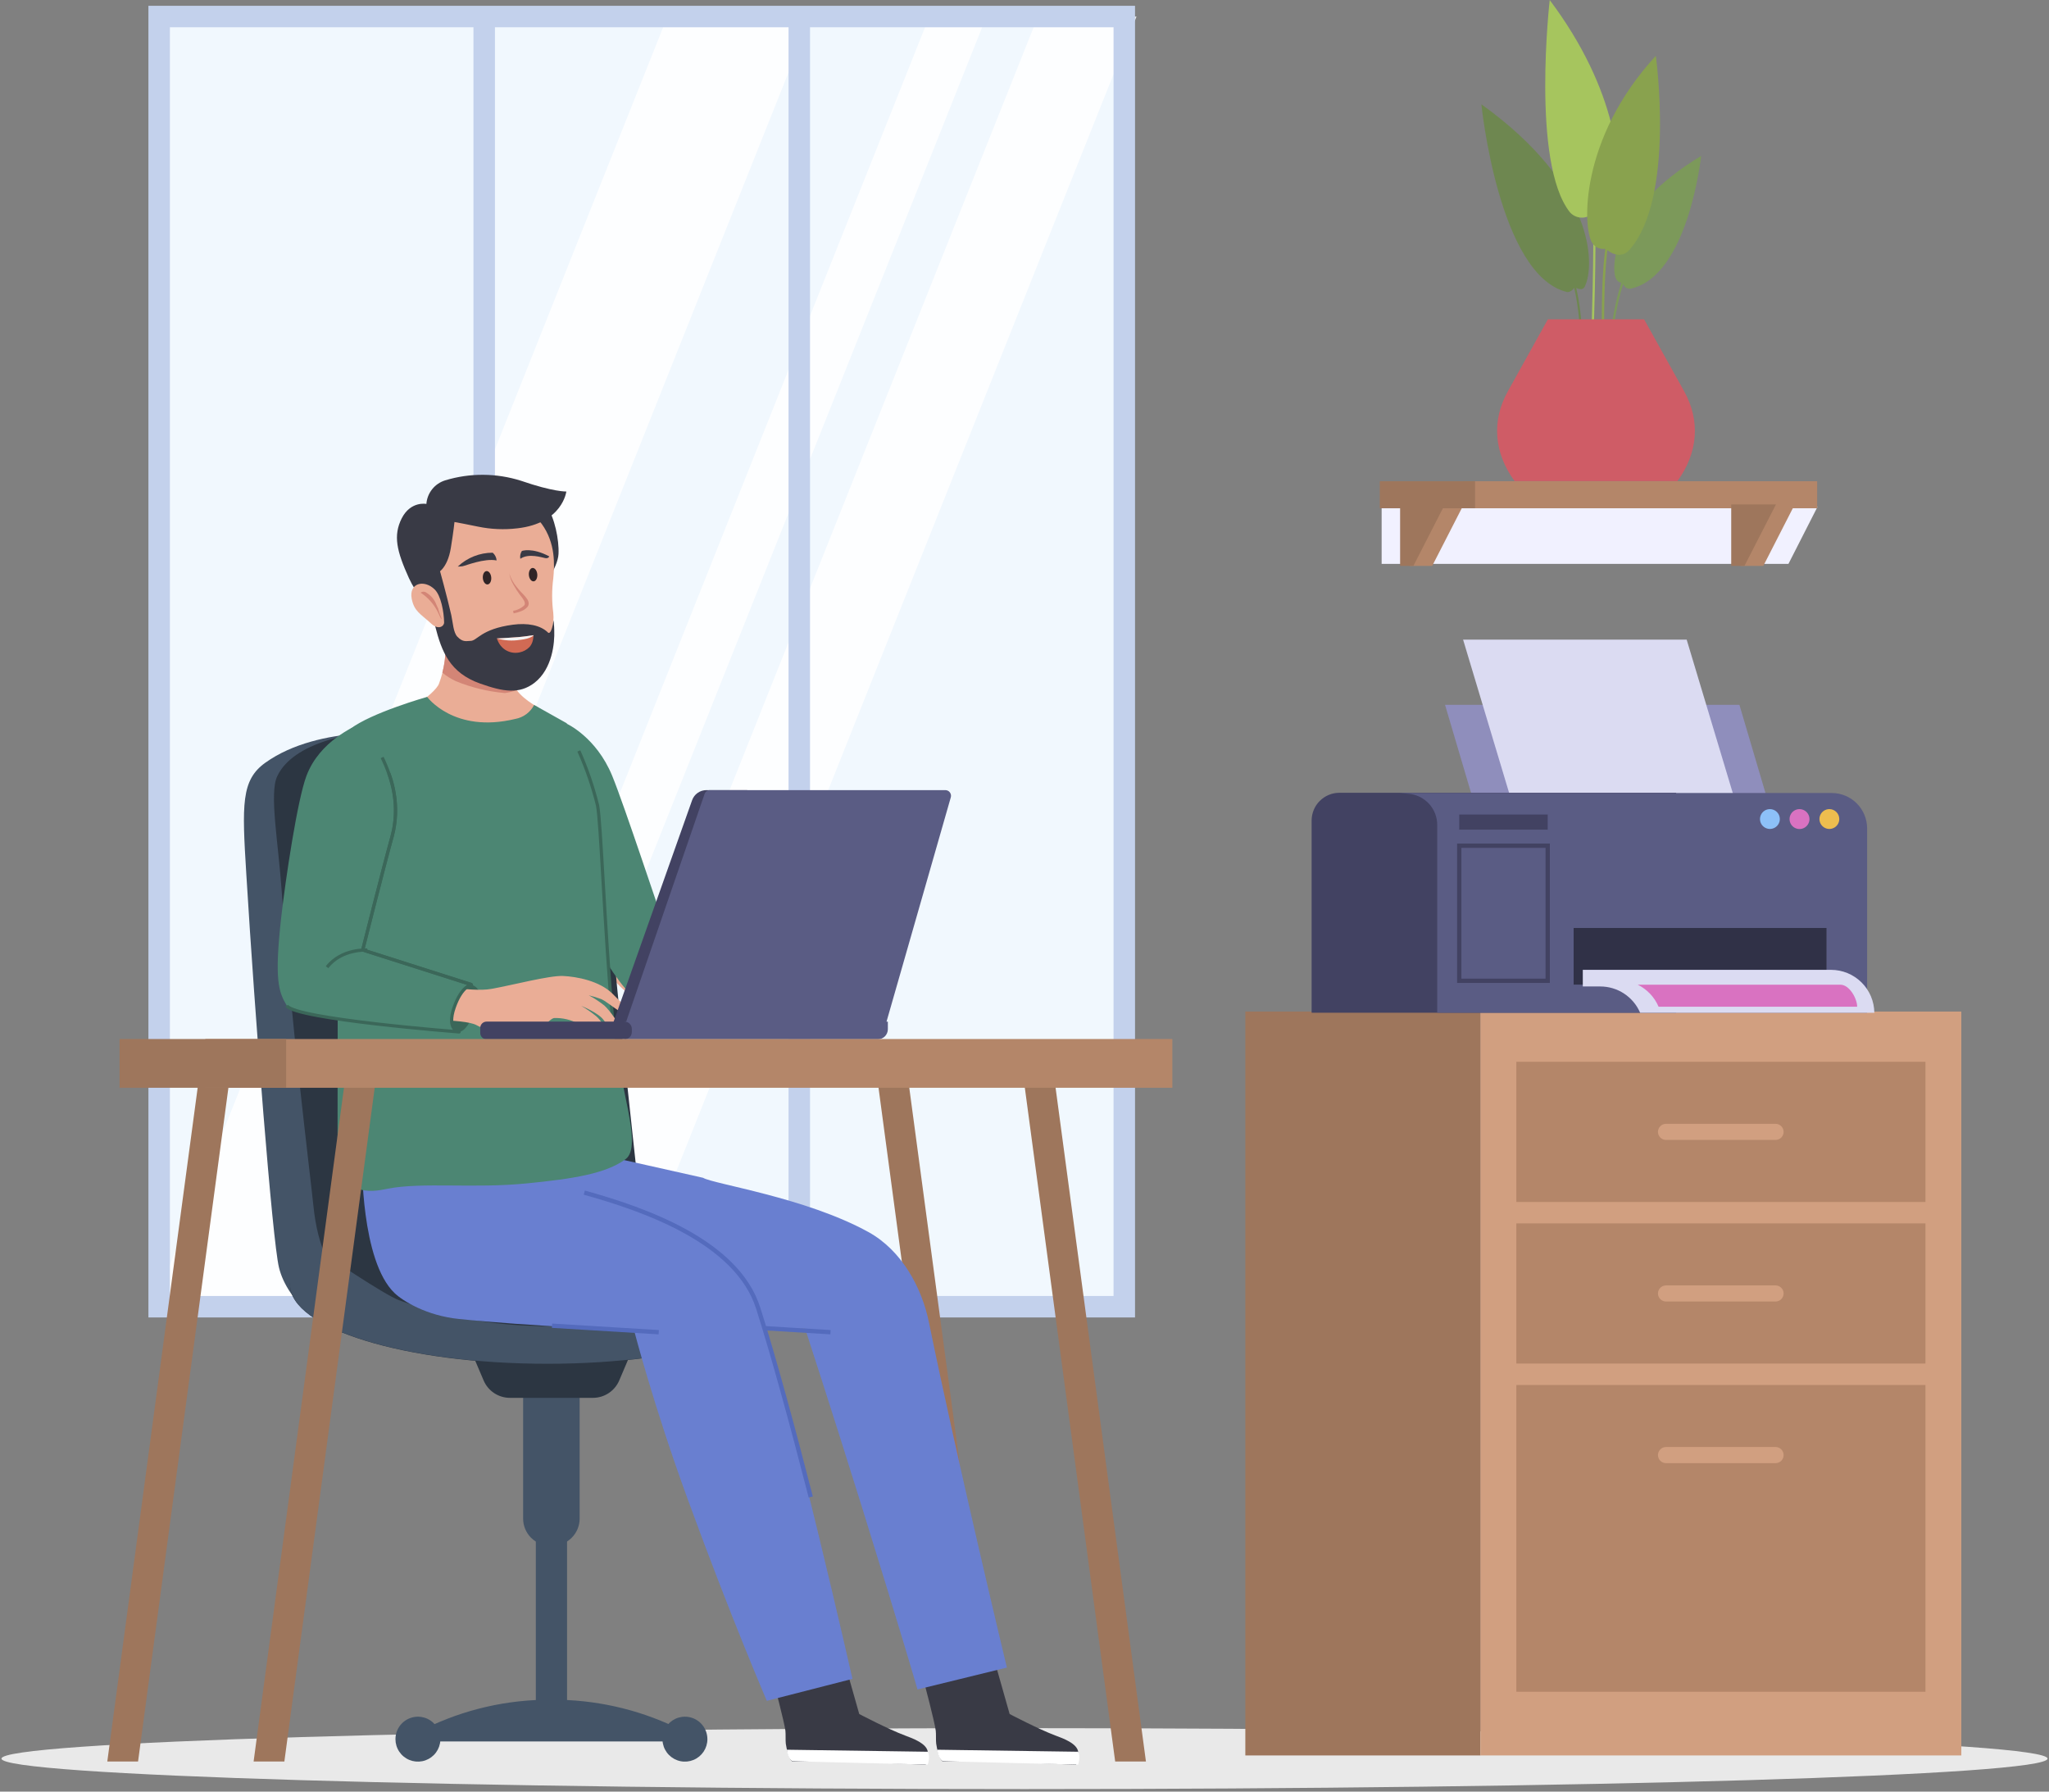 <svg width="477" height="417" viewBox="0 0 477 417" fill="none" xmlns="http://www.w3.org/2000/svg">
<rect x="0" y="0" width="477" height="417" fill="#808080" stroke="none"/>
<g clip-path="url(#clip0_766_7204)">
<path d="M261.73 3.85H37.05V304.14H261.73V3.85Z" fill="#F1F8FE"/>
<path opacity="0.84" d="M144.88 304.14H121.92L241.62 3.85H264.58L144.88 304.14Z" fill="white"/>
<path opacity="0.84" d="M69.05 304.14H35.67L155.37 3.85H188.75L69.05 304.14Z" fill="white"/>
<path opacity="0.84" d="M109.94 304.14H96.64L216.34 3.85H229.64L109.94 304.14Z" fill="white"/>
<path d="M261.73 3.85H37.05V304.14H261.73V3.85Z" stroke="#C3D1EC" stroke-width="5" stroke-miterlimit="10"/>
<path d="M112.72 3.85V304.14" stroke="#C3D1EC" stroke-width="5" stroke-miterlimit="10"/>
<path d="M186.07 3.85V304.14" stroke="#C3D1EC" stroke-width="5" stroke-miterlimit="10"/>
<path d="M238.5 416.41C370.032 416.41 476.66 413.236 476.66 409.32C476.66 405.404 370.032 402.23 238.5 402.23C106.968 402.23 0.34 405.404 0.34 409.32C0.34 413.236 106.968 416.41 238.5 416.41Z" fill="#E9E9E9"/>
<path d="M344.64 235.44H289.91V408.58H344.64V235.44Z" fill="#9E765C"/>
<path d="M344.63 408.58H456.59V235.44H344.63V408.58Z" fill="#D19F80"/>
<path d="M353 393.76H448.24V322.36H353V393.76Z" fill="#B48669"/>
<path d="M387.85 340.55H413.34C413.838 340.55 414.316 340.352 414.669 339.999C415.022 339.647 415.22 339.169 415.22 338.67C415.22 338.171 415.022 337.693 414.669 337.341C414.316 336.988 413.838 336.79 413.34 336.79H387.85C387.351 336.79 386.873 336.988 386.52 337.341C386.168 337.693 385.97 338.171 385.97 338.67C385.97 339.169 386.168 339.647 386.52 339.999C386.873 340.352 387.351 340.55 387.85 340.55Z" fill="#D19F80"/>
<path d="M353 317.37H448.24V284.74H353V317.37Z" fill="#B48669"/>
<path d="M387.85 302.93H413.34C413.837 302.93 414.313 302.733 414.666 302.383C415.018 302.032 415.217 301.557 415.22 301.06C415.22 300.561 415.022 300.083 414.669 299.731C414.316 299.378 413.838 299.18 413.34 299.18H387.85C387.351 299.18 386.873 299.378 386.52 299.731C386.168 300.083 385.97 300.561 385.97 301.06C385.972 301.557 386.172 302.032 386.524 302.383C386.876 302.733 387.353 302.93 387.85 302.93Z" fill="#D19F80"/>
<path d="M353 279.76H448.24V247.13H353V279.76Z" fill="#B48669"/>
<path d="M387.85 265.32H413.34C413.838 265.32 414.316 265.122 414.669 264.769C415.022 264.417 415.22 263.939 415.22 263.44C415.217 262.943 415.018 262.468 414.666 262.117C414.313 261.767 413.837 261.57 413.34 261.57H387.85C387.353 261.57 386.876 261.767 386.524 262.117C386.172 262.468 385.972 262.943 385.97 263.44C385.97 263.939 386.168 264.417 386.52 264.769C386.873 265.122 387.351 265.32 387.85 265.32Z" fill="#D19F80"/>
<path d="M404.93 164.05H336.4L345.49 194.81H414.02L404.93 164.05Z" fill="#8F8EBC"/>
<path d="M392.65 148.87H340.6L353.92 193.21H405.98L392.65 148.87Z" fill="#DBDBF2"/>
<path d="M390.2 235.72H305.34V191C305.339 190.15 305.505 189.307 305.829 188.521C306.154 187.735 306.63 187.02 307.231 186.419C307.832 185.817 308.546 185.339 309.332 185.013C310.117 184.688 310.959 184.52 311.81 184.52H390.2V235.71V235.72Z" fill="#424262"/>
<path d="M434.66 235.72H334.58V192C334.581 190.175 333.896 188.416 332.66 187.073C331.425 185.73 329.729 184.901 327.91 184.75L325.75 184.57H426.41C428.598 184.57 430.696 185.439 432.244 186.986C433.791 188.534 434.66 190.632 434.66 192.82V235.76V235.72Z" fill="#5A5C84"/>
<path d="M425.2 215.99H366.34V229.17H425.2V215.99Z" fill="#303147"/>
<path d="M414.34 190.63C414.34 191.087 414.204 191.533 413.95 191.913C413.697 192.293 413.336 192.589 412.914 192.764C412.492 192.939 412.027 192.985 411.579 192.896C411.131 192.806 410.719 192.586 410.396 192.263C410.073 191.94 409.853 191.529 409.764 191.081C409.675 190.633 409.721 190.168 409.896 189.746C410.07 189.324 410.367 188.963 410.746 188.709C411.126 188.455 411.573 188.32 412.03 188.32C412.642 188.32 413.23 188.563 413.663 188.997C414.096 189.43 414.34 190.017 414.34 190.63Z" fill="#8DC0F8"/>
<path d="M421.24 190.63C421.242 191.09 421.107 191.54 420.853 191.923C420.599 192.306 420.236 192.605 419.812 192.781C419.388 192.958 418.92 193.005 418.469 192.916C418.018 192.827 417.604 192.606 417.279 192.28C416.954 191.955 416.733 191.541 416.644 191.09C416.555 190.639 416.601 190.172 416.778 189.748C416.955 189.323 417.254 188.961 417.637 188.707C418.02 188.453 418.47 188.318 418.93 188.32C419.541 188.323 420.127 188.567 420.56 189C420.993 189.432 421.237 190.018 421.24 190.63Z" fill="#D972C1"/>
<path d="M428.18 190.63C428.18 191.087 428.045 191.533 427.791 191.913C427.537 192.293 427.176 192.589 426.754 192.764C426.332 192.939 425.868 192.985 425.419 192.896C424.971 192.806 424.56 192.586 424.237 192.263C423.914 191.94 423.694 191.529 423.604 191.081C423.515 190.633 423.561 190.168 423.736 189.746C423.911 189.324 424.207 188.963 424.587 188.709C424.967 188.455 425.413 188.32 425.87 188.32C426.483 188.32 427.07 188.563 427.503 188.997C427.937 189.43 428.18 190.017 428.18 190.63Z" fill="#EEBD4F"/>
<path d="M381.82 235.73H436.34C436.316 233.07 435.242 230.526 433.353 228.653C431.463 226.781 428.91 225.73 426.25 225.73H368.47V229.6H372.53C374.509 229.598 376.445 230.178 378.096 231.268C379.748 232.358 381.043 233.91 381.82 235.73Z" fill="#DBDBF2"/>
<path d="M381.26 229.19C383.438 230.261 385.159 232.078 386.11 234.31H432.34C432.34 232.43 430.55 229.19 428.45 229.19H381.26Z" fill="#D972C1"/>
<path d="M360.3 189.58H339.71V193.1H360.3V189.58Z" fill="#424262"/>
<path d="M360.3 196.84H339.71V228.28H360.3V196.84Z" stroke="#424262" stroke-miterlimit="10"/>
<path d="M46.73 247.83H53.89L32.14 409.99H24.98L46.73 247.83Z" fill="#9E765C"/>
<path d="M210.96 247.83H203.8L225.55 409.99H232.71L210.96 247.83Z" fill="#9E765C"/>
<path d="M138.85 182.85C139.71 184.15 144.85 195.9 147.44 205.56C149.043 211.439 151.251 217.136 154.03 222.56C154.31 223.35 162.9 224.91 174.03 229.09C185.16 233.27 192.03 236.14 192.03 236.14L181.44 240.32C181.44 240.32 160.82 236.93 153.66 234.84C146.5 232.75 143.92 229.35 140.77 225.44C137.62 221.53 122.16 194.1 122.16 194.1L138.85 182.85Z" fill="#EAAD96"/>
<path d="M124.74 397.46H132.01V317.64H124.74L124.74 397.46Z" fill="#445467"/>
<path d="M121.79 319.69H134.94V353.45C134.94 355.124 134.275 356.728 133.092 357.912C131.908 359.095 130.303 359.76 128.63 359.76H128.09C126.416 359.76 124.811 359.095 123.628 357.912C122.445 356.728 121.78 355.124 121.78 353.45V319.69H121.79Z" fill="#445467"/>
<path d="M118.71 325.35H138.03C139.337 325.35 140.616 324.965 141.706 324.243C142.796 323.521 143.649 322.494 144.16 321.29L146.75 315.21C147.181 314.196 147.354 313.09 147.254 311.992C147.154 310.895 146.783 309.839 146.174 308.92C145.566 308 144.74 307.246 143.768 306.724C142.797 306.203 141.712 305.93 140.61 305.93H116.13C115.028 305.93 113.942 306.203 112.971 306.724C112 307.246 111.174 308 110.565 308.92C109.957 309.839 109.586 310.895 109.486 311.992C109.385 313.09 109.559 314.196 109.99 315.21L112.58 321.29C113.09 322.494 113.944 323.521 115.034 324.243C116.124 324.965 117.402 325.35 118.71 325.35Z" fill="#2C3642"/>
<path d="M92.06 404.79C92.06 405.825 92.367 406.836 92.942 407.697C93.517 408.557 94.335 409.227 95.291 409.623C96.247 410.018 97.299 410.121 98.314 409.919C99.329 409.716 100.261 409.217 100.992 408.485C101.723 407.752 102.22 406.819 102.421 405.804C102.621 404.789 102.516 403.737 102.119 402.782C101.722 401.826 101.05 401.01 100.188 400.437C99.327 399.863 98.315 399.558 97.28 399.56C95.895 399.563 94.567 400.115 93.588 401.095C92.61 402.076 92.06 403.405 92.06 404.79Z" fill="#445467"/>
<path d="M164.68 404.79C164.68 405.825 164.373 406.836 163.798 407.697C163.222 408.557 162.405 409.227 161.449 409.623C160.493 410.018 159.441 410.121 158.426 409.919C157.411 409.716 156.479 409.217 155.748 408.485C155.017 407.752 154.52 406.819 154.319 405.804C154.118 404.789 154.223 403.737 154.621 402.782C155.018 401.826 155.69 401.01 156.551 400.437C157.413 399.863 158.425 399.558 159.46 399.56C160.845 399.563 162.173 400.115 163.151 401.095C164.13 402.076 164.68 403.405 164.68 404.79Z" fill="#445467"/>
<path d="M128.41 395.61C118.127 395.532 107.969 397.864 98.75 402.42V405.32H157.22V402C148.219 397.731 138.372 395.547 128.41 395.61Z" fill="#445467"/>
<path d="M61.8 177.5C74.54 168.43 94.98 170.8 94.98 170.8L114.9 179.61C114.9 179.61 131.9 206 136.37 221.15C136.83 227.917 137.317 234.68 137.83 241.44C139.55 263.44 141.67 293.13 144.37 315.03L144.43 315.5C116.18 315.3 85.28 311.1 85.28 311.1C76.13 311.1 66.86 303 64.94 295C63.39 288.6 59.34 236.28 57.34 203.46C56.34 187.22 56.11 181.55 61.8 177.5Z" fill="#445467"/>
<path d="M82.1 298.72C77.31 297.25 73.97 290.72 72.95 280.56C72.32 274.28 67.53 235.92 65.62 207.93C64.82 196.14 62.62 184.64 64.55 180.65C71.79 165.28 118.45 167.94 129.96 177.37C141.47 186.8 141.85 206.37 143.05 222.9C143.97 235.6 150.05 288.09 151.23 301.9C126.6 303.26 105.19 305.82 82.1 298.72Z" fill="#2C3642"/>
<path d="M67.51 299C67.51 309.19 94.33 317.46 127.41 317.46C160.49 317.46 187.34 309.15 187.34 299C187.34 288.85 160.77 290.26 127.69 290.26C94.61 290.26 67.51 288.77 67.51 299Z" fill="#2C3642"/>
<path d="M75.15 291.36C75.21 291.87 89.68 301.45 92.86 302.61C102.211 306.029 112.025 308.018 121.97 308.51C132.963 309.066 143.984 308.523 154.87 306.89C163.63 305.56 173.01 304.43 178.71 296.13C179.464 295.005 180.132 293.825 180.71 292.6C184.92 293.91 187.31 295.91 187.31 298.96C187.31 309.15 160.49 317.42 127.42 317.42C94.35 317.42 67.52 309.15 67.52 298.96C67.51 294.83 67.67 292.54 75.15 291.36Z" fill="#445467"/>
<path d="M215.12 391.49C215.12 391.49 217.56 400.63 217.84 402.83C217.94 403.56 217.84 405.06 217.94 405.83C218.09 406.83 218.59 409.56 219.53 410.01H232.28L250.52 410.74L251.01 407.8C250.78 405.8 247.56 404.63 245.69 403.94C241.78 402.48 235.04 398.94 235.04 398.94L231.04 384.84L215.12 391.49Z" fill="#393A45"/>
<path d="M250.99 410.72C250.99 410.72 251.63 408.81 250.99 407.72L218.19 407.25C218.19 407.25 218.4 409.39 219.51 409.93L250.99 410.72Z" fill="white"/>
<path d="M216.25 307.76C214.62 299.76 209.97 291.06 202.17 286.76C187.52 278.69 166.17 275.62 163.66 274.13L142.98 269.49L124.27 270.16C124.27 270.16 124.94 295.09 132.85 302.61C134.74 304.4 140.26 307.85 147.85 308.61C163.96 310.28 187.43 309.23 187.43 309.23C187.43 309.23 193.71 328.46 200.59 350.56C210.07 381 213.59 393.22 213.59 393.22L234.4 388.13C234.4 388.13 222.95 340.53 216.25 307.76Z" fill="#697FD0"/>
<path d="M168.51 308.56L193.34 310.07" stroke="#546BBD" stroke-miterlimit="10"/>
<path d="M180.11 391.49C180.11 391.49 182.55 400.63 182.84 402.83C182.93 403.56 182.84 405.06 182.93 405.83C183.08 406.83 183.59 409.56 184.52 410.01H197.27L215.51 410.74L216 407.8C215.77 405.8 212.55 404.63 210.69 403.94C206.77 402.48 200.03 398.94 200.03 398.94L196.03 384.84L180.11 391.49Z" fill="#393A45"/>
<path d="M215.98 410.72C215.98 410.72 216.63 408.81 215.98 407.72L183.18 407.25C183.18 407.25 183.39 409.39 184.5 409.93L215.98 410.72Z" fill="white"/>
<path d="M176.49 304.47C169.33 282.1 127.58 276.42 123.66 274.13L102.98 269.49L84.28 270.16C84.28 270.16 83.97 293.47 91.88 300.99C93.76 302.79 99.29 306.23 106.83 306.99C122.94 308.66 147.62 309.67 147.62 309.67C147.62 309.67 152.13 327.13 160.07 348.87C170.15 376.49 178.51 395.87 178.51 395.87L198.45 390.76C198.45 390.76 184.81 330.47 176.49 304.47Z" fill="#697FD0"/>
<path d="M188.74 348.43C184.74 332.82 180.12 315.8 176.49 304.43C171.55 288.98 150.11 281.49 136.02 277.58" stroke="#546BBD" stroke-miterlimit="10"/>
<path d="M128.51 308.56L153.35 310.07" stroke="#546BBD" stroke-miterlimit="10"/>
<path d="M103.64 148.83C103.928 152.3 103.443 155.79 102.22 159.05C101.42 161.62 92.13 167.42 92.13 167.42C92.13 167.42 121.04 192.42 131.3 191.64C141.56 190.86 125.3 164.64 125.3 164.64C125.3 164.64 120.85 162.33 119.76 159.64C118.67 156.95 117.76 150.77 117.76 150.77L104.86 136.4L103.64 148.83Z" fill="#EAAD96"/>
<path d="M106.13 158.55C104.993 158.024 103.931 157.352 102.97 156.55C103.646 154.029 103.873 151.409 103.64 148.81L104.81 136.4L117.71 150.77C117.71 150.77 118.63 156.95 119.71 159.64C119.857 159.992 120.041 160.327 120.26 160.64C119.378 160.954 118.467 161.178 117.54 161.31C113.62 160.966 109.774 160.035 106.13 158.55Z" fill="#D38576"/>
<path d="M131.92 168.44C131.92 168.44 138.79 171.53 142.5 180.53C145.37 187.48 154.01 213.83 154.5 214.81C154.99 215.79 156.95 217.5 160.13 218.97C163.31 220.44 187.55 229.97 189.26 232.92C189.26 232.92 188.7 239.09 181.52 240.29C181.52 240.29 152.52 234.64 147.64 231.95C142.76 229.26 129.77 204 125.34 195C120.91 186 131.92 168.44 131.92 168.44Z" fill="#4C8673"/>
<path d="M99.44 162.2C99.44 162.2 86.34 165.91 81.53 169.67C76.17 173.9 77.78 187.93 78.4 194.67C78.77 198.67 78.58 244.06 78.58 265.67C78.58 279.04 86.34 277.48 90.29 276.67C98.29 275.1 110.39 276.67 122.69 275.43C133.49 274.37 141.05 273.16 145.62 269.81C149.77 266.76 144.01 252.87 142.67 237.97C140.67 215.24 139.91 191.39 139.1 187.33C137.77 180.63 131.92 168.33 131.92 168.33L124.34 164.08C123.908 164.922 123.289 165.653 122.529 166.216C121.769 166.78 120.89 167.161 119.96 167.33C105.66 170.78 99.44 162.2 99.44 162.2Z" fill="#4C8673"/>
<path d="M142.67 238.05C140.67 215.32 139.91 191.47 139.1 187.41C138.025 183.08 136.569 178.854 134.75 174.78" stroke="#3B6759" stroke-width="0.75" stroke-linejoin="round"/>
<path d="M127.34 117.94C129.07 120.41 130.19 125.6 130.02 128.94C129.85 132.28 126.08 137.04 126.08 137.04L120.31 118.12L127.34 117.94Z" fill="#393A45"/>
<path d="M126.11 121.94C129.35 126.41 129.11 131.45 128.8 134.64C128.45 137.295 128.45 139.985 128.8 142.64C129.35 147.96 125.72 154.3 123.51 156.76C119.51 161.23 109.41 158.25 106.03 153.19C104.03 150.13 100.28 142.98 99.48 140.3C98.68 137.62 96.05 128.62 99.34 124.5C102.63 120.38 109.14 119.71 115.87 120.24C122.6 120.77 124.74 120.05 126.11 121.94Z" fill="#EAAD96"/>
<path d="M101.68 133.45C101.68 133.45 104.14 132.59 104.96 127.5C105.61 123.5 105.8 121.5 105.8 121.5C105.8 121.5 109.21 122.12 111.32 122.58C114.309 123.196 117.378 123.328 120.41 122.97C130.97 121.79 131.84 114.4 131.84 114.4C131.84 114.4 128.84 114.51 121.3 111.9C115.548 110.079 109.379 110.047 103.61 111.81C102.419 112.183 101.368 112.905 100.593 113.882C99.817 114.859 99.353 116.046 99.26 117.29C99.26 117.29 95.6 116.55 93.51 120.66C91.51 124.66 92.33 128.22 95.19 134.54C96.959 138.378 99.721 141.675 103.19 144.09L101.68 133.45Z" fill="#393A45"/>
<path d="M129.03 146.8C129.03 145.8 128.88 144.36 128.88 144.36C128.42 147.51 127.77 147.42 127.6 147.25C125.79 145.45 122.72 144.97 119.4 145.4C111.89 146.4 111.1 149.19 109.51 149.17C108.59 149.17 107.78 149.57 106.45 148.17C105.53 147.17 105.45 144.99 105.06 143.17C104.06 138.75 102.2 132.06 102.2 132.06L96.28 134.95C99.45 141.32 100.68 143.3 101.28 145.64C102.84 151.8 104.75 156.59 111.75 159.09C117.17 161.02 120.9 161.62 124.43 158.92C128.62 155.65 129.13 149.58 129.03 146.8Z" fill="#393A45"/>
<path d="M115.65 148.6C115.73 148.8 115.96 149.34 116.06 149.51C116.339 150.059 116.727 150.546 117.2 150.94C117.714 151.365 118.318 151.667 118.965 151.825C119.613 151.982 120.288 151.991 120.94 151.85C121.85 151.67 122.681 151.212 123.32 150.54C123.687 150.09 123.941 149.559 124.06 148.99C124.136 148.611 124.183 148.226 124.2 147.84C124.2 147.84 122.13 148.16 120.6 148.29C117.56 148.53 115.65 148.6 115.65 148.6Z" fill="#D16A54"/>
<path d="M121.08 148.92C119.268 149.21 117.415 149.101 115.65 148.6C115.65 148.6 117.56 148.53 120.65 148.29C122.18 148.16 124.25 147.84 124.25 147.84C124.25 147.84 123.69 148.63 121.13 148.92" fill="#F4F4F4"/>
<path d="M115.61 130.44C115.557 129.743 115.229 129.096 114.7 128.64C111.676 128.637 108.767 129.793 106.57 131.87C106.931 131.868 107.291 131.844 107.65 131.8C108.42 131.66 112.74 129.88 115.61 130.44Z" fill="#393A45"/>
<path d="M121.13 130.06C121.009 129.43 121.138 128.777 121.49 128.24C121.49 128.24 123.81 127.35 127.87 129.5C127.87 129.5 127.7 130.04 126.93 129.9C126.16 129.76 123.06 128.7 121.13 130.06Z" fill="#393A45"/>
<path d="M101.16 137.16C98.71 134.81 95.16 135.69 95.84 139.34C96.43 142.34 97.9 142.85 100.39 145.15C102.08 146.72 103.39 145.75 103.39 144.88C103.34 142.43 102.68 138.62 101.16 137.16Z" fill="#EAAD96"/>
<path d="M102 142.6C102.29 143.22 102.47 143.67 102.74 144.13C102.92 143.9 102.5 143.4 102.19 142.31C101.74 140.75 102.25 142.31 101.61 140.79C101.194 139.628 100.393 138.644 99.34 138C99.146 137.829 98.899 137.73 98.641 137.719C98.382 137.708 98.128 137.786 97.92 137.94C99.684 139.092 101.095 140.708 102 142.61" fill="#D38576"/>
<path d="M118.54 133.31C118.686 134.303 119.025 135.258 119.54 136.12C120.02 136.996 120.565 137.835 121.17 138.63C121.494 138.997 121.776 139.4 122.01 139.83C122.21 140.26 122.28 140.63 122.01 140.95C121.291 141.595 120.403 142.022 119.45 142.18L119.57 142.76C120.151 142.653 120.721 142.489 121.27 142.27C121.852 142.073 122.372 141.729 122.78 141.27C122.993 141.024 123.101 140.705 123.08 140.38C123.057 140.089 122.965 139.808 122.81 139.56C122.521 139.116 122.186 138.704 121.81 138.33C121.084 137.607 120.415 136.828 119.81 136C119.232 135.186 118.796 134.28 118.52 133.32" fill="#D38576"/>
<path d="M112.4 134.54C112.46 135.4 112.96 136.07 113.5 136.03C114.04 135.99 114.43 135.27 114.36 134.41C114.29 133.55 113.8 132.88 113.26 132.92C112.72 132.96 112.34 133.68 112.4 134.54Z" fill="#302426"/>
<path d="M123.12 133.82C123.18 134.68 123.68 135.34 124.22 135.31C124.76 135.28 125.15 134.54 125.08 133.68C125.01 132.82 124.52 132.16 123.98 132.19C123.44 132.22 123.05 133 123.12 133.82Z" fill="#302426"/>
<path d="M103.06 237.51C104 239.02 105.59 240.29 106.88 240.18C108.17 240.07 109.7 237.9 110.64 234.79C111.58 231.68 112.24 230.16 109.77 229.17C107.3 228.18 98.98 230.97 103.06 237.51Z" fill="#3B6759"/>
<path d="M142.6 231.3C139.6 228.3 134.25 227.3 131.07 227.16C127.89 227.02 119.43 229.26 114.42 230.16C109.41 231.06 99.64 228.8 99.64 228.8L94.86 237.43C94.86 237.43 108.01 237.01 110.92 238.6C113.83 240.19 118.35 240.87 121.92 240.9C125.49 240.93 127.69 237.15 128.98 236.95C130.958 236.879 132.919 237.339 134.66 238.28C135.419 238.828 136.296 239.191 137.22 239.34C137.83 239.34 137.78 238.11 136.66 237.58C136.91 237.74 137.58 238.12 137.82 238.28C138.06 238.44 138.59 238.92 138.82 239.06C140.29 240.06 140.93 239.69 140.26 238.32C139.866 237.628 139.355 237.008 138.75 236.49C137.667 235.604 136.513 234.808 135.3 234.11C135.3 234.11 139.39 235.75 140.55 237.45C141.71 239.15 143.4 239.87 144.08 239.45C144.76 239.03 141.94 235.14 140.7 234.04C139.562 233.137 138.344 232.34 137.06 231.66C138.08 231.897 139.082 232.204 140.06 232.58C141.27 233.1 145 236.34 146.29 236.27C147.58 236.2 145.6 234.3 142.6 231.3Z" fill="#EAAD96"/>
<path d="M83.71 168.42C82.61 169.16 74.46 172.36 71.35 180.55C69.23 186.16 66.46 204.68 65.46 213.55C63.83 228.15 64.87 230.89 66.75 234.03C68.63 237.17 106.88 240.14 106.88 240.14C106.88 240.14 103.88 239.69 105.75 234.37C107.5 229.44 109.75 229.13 109.75 229.13L84.44 221.1C84.44 221.1 89.15 202.34 91.29 194.64C95.17 180.7 83.71 168.42 83.71 168.42Z" fill="#4C8673"/>
<path d="M66.75 234.07C68.63 237.22 106.88 240.18 106.88 240.18C106.88 240.18 103.88 239.73 105.75 234.41C107.5 229.48 109.75 229.17 109.75 229.17L84.44 221.1C84.44 221.1 89.15 202.34 91.29 194.64C93.23 187.64 91.29 181.11 88.96 176.3" stroke="#3B6759" stroke-width="0.75" stroke-linejoin="round"/>
<path d="M109.77 229.17L84.44 221.1C84.44 221.1 89.15 202.34 91.29 194.64C92.557 189.798 92.288 184.682 90.52 180" stroke="#3B6759" stroke-width="0.75" stroke-linejoin="round"/>
<path d="M85.49 221.12C85.49 221.12 79.49 220.75 76.14 225.12" stroke="#3B6759" stroke-width="0.75" stroke-linejoin="round"/>
<path d="M142.42 239H158.18L173.94 183.9H164.45C163.72 183.899 163.008 184.125 162.411 184.546C161.815 184.967 161.364 185.562 161.12 186.25L142.42 239Z" fill="#424262"/>
<path d="M145.64 238.17L206.02 239.04L221.34 185.59C221.397 185.392 221.408 185.184 221.371 184.981C221.333 184.778 221.249 184.587 221.125 184.423C221 184.259 220.839 184.126 220.654 184.035C220.469 183.944 220.266 183.898 220.06 183.9H165.28C164.996 183.898 164.72 183.987 164.491 184.155C164.262 184.322 164.093 184.559 164.01 184.83L145.64 238.17Z" fill="#5A5C84"/>
<path d="M204.3 241.9H145.38V237.79H206.69V239.56C206.689 239.871 206.626 240.179 206.504 240.466C206.383 240.752 206.206 241.012 205.984 241.23C205.762 241.447 205.498 241.619 205.209 241.734C204.92 241.849 204.611 241.905 204.3 241.9Z" fill="#5A5C84"/>
<path d="M145.39 241.9H113.27C112.88 241.9 112.506 241.745 112.23 241.469C111.955 241.194 111.8 240.82 111.8 240.43V239.25C111.8 238.86 111.955 238.486 112.23 238.211C112.506 237.935 112.88 237.78 113.27 237.78H145.39C145.841 237.78 146.273 237.959 146.592 238.278C146.911 238.597 147.09 239.029 147.09 239.48V240.2C147.09 240.651 146.911 241.083 146.592 241.402C146.273 241.721 145.841 241.9 145.39 241.9Z" fill="#424262"/>
<path d="M80.79 247.83H87.95L66.2 409.99H59.04L80.79 247.83Z" fill="#9E765C"/>
<path d="M245.02 247.83H237.86L259.61 409.99H266.77L245.02 247.83Z" fill="#9E765C"/>
<path d="M272.92 241.83H47.8V253.18H272.92V241.83Z" fill="#B48669"/>
<path d="M66.61 241.83H27.83V253.18H66.61V241.83Z" fill="#9E765C"/>
<path d="M366.44 67L366.58 67.55C367.94 73.55 368.34 83.08 368.36 91.87H368.83C368.83 83.05 368.4 73.44 367.03 67.44C367.03 67.31 366.97 67.17 366.93 67.04C366.89 66.91 368.37 67.9 368.93 66.7C371.38 61.7 371.3 43.24 344.86 24.27C344.86 24.27 348.86 64.01 364.72 67.95C365.34 68.13 366.15 67.52 366.44 67Z" fill="#6E8750"/>
<path d="M370.83 49.63V50.24C371.1 57.38 370.64 74.35 370.07 90.47H370.6C371.17 74.35 371.6 57.38 371.36 50.23C371.36 50.07 371.36 49.92 371.36 49.76C371.36 49.76 374.6 51.15 375.77 47.35C378.14 39.69 376.51 20.97 360.77 0.01C360.77 0.01 356.43 37.89 365.44 49.37C365.77 49.751 366.175 50.062 366.628 50.282C367.082 50.503 367.576 50.629 368.079 50.653C368.583 50.678 369.087 50.599 369.56 50.423C370.032 50.248 370.465 49.978 370.83 49.63Z" fill="#A6C55E"/>
<path d="M377.41 65.79C377.41 65.86 377.32 66.26 377.29 66.33C374.92 73.43 373.62 87.79 373.1 94.75H373.59C374.11 87.75 375.4 73.57 377.74 66.56L377.9 66.11C378.009 66.47 378.246 66.778 378.567 66.975C378.887 67.172 379.269 67.245 379.64 67.18C393.06 64.24 396.02 36.29 396.02 36.29C374.96 49 375.18 62.34 376.1 64.65C376.57 65.81 377.41 65.79 377.41 65.79Z" fill="#7C995A"/>
<path d="M373.7 57.92C373.7 57.92 373.63 58.46 373.64 58.45L373.58 58.93C372.78 65.55 372.78 75.99 373.04 85.72L373.57 85.66C373.34 76 373.34 65.58 374.1 59C374.1 58.74 374.17 58.48 374.2 58.22C375.97 59.63 377.99 59.69 379.28 58.22C390.07 46.09 385.47 13 385.47 13C367.73 32.22 368.34 53.07 370.7 56.6C371.026 57.079 371.48 57.457 372.01 57.691C372.541 57.924 373.126 58.004 373.7 57.92Z" fill="#89A24E"/>
<path d="M360.34 74.32H382.74L392.07 91.08C395.87 97.92 395.31 105.37 390.5 111.98H352.59C347.77 105.37 347.21 97.92 351.02 91.08L360.34 74.32Z" fill="#CF5C66"/>
<path d="M423.1 117.98H321.64V131.25H416.34L423.1 117.98Z" fill="#F1F1FF"/>
<path d="M333.41 131.72H328.15V117.4H340.75L333.41 131.72Z" fill="#B48669"/>
<path d="M423.03 112.01H340.75V118.3H423.03V112.01Z" fill="#B48669"/>
<path d="M343.38 112.01H321.21V118.3H343.38V112.01Z" fill="#9E765C"/>
<path d="M329.03 131.72H325.94V117.4H336.36L329.03 131.72Z" fill="#9E765C"/>
<path d="M410.49 131.72H405.22V117.4H417.82L410.49 131.72Z" fill="#B48669"/>
<path d="M406.1 131.72H403.02V117.4H413.44L406.1 131.72Z" fill="#9E765C"/>
</g>
<defs>
<clipPath id="clip0_766_7204">
<rect width="476.32" height="416.41" fill="white" transform="translate(0.34)"/>
</clipPath>
</defs>
</svg>
